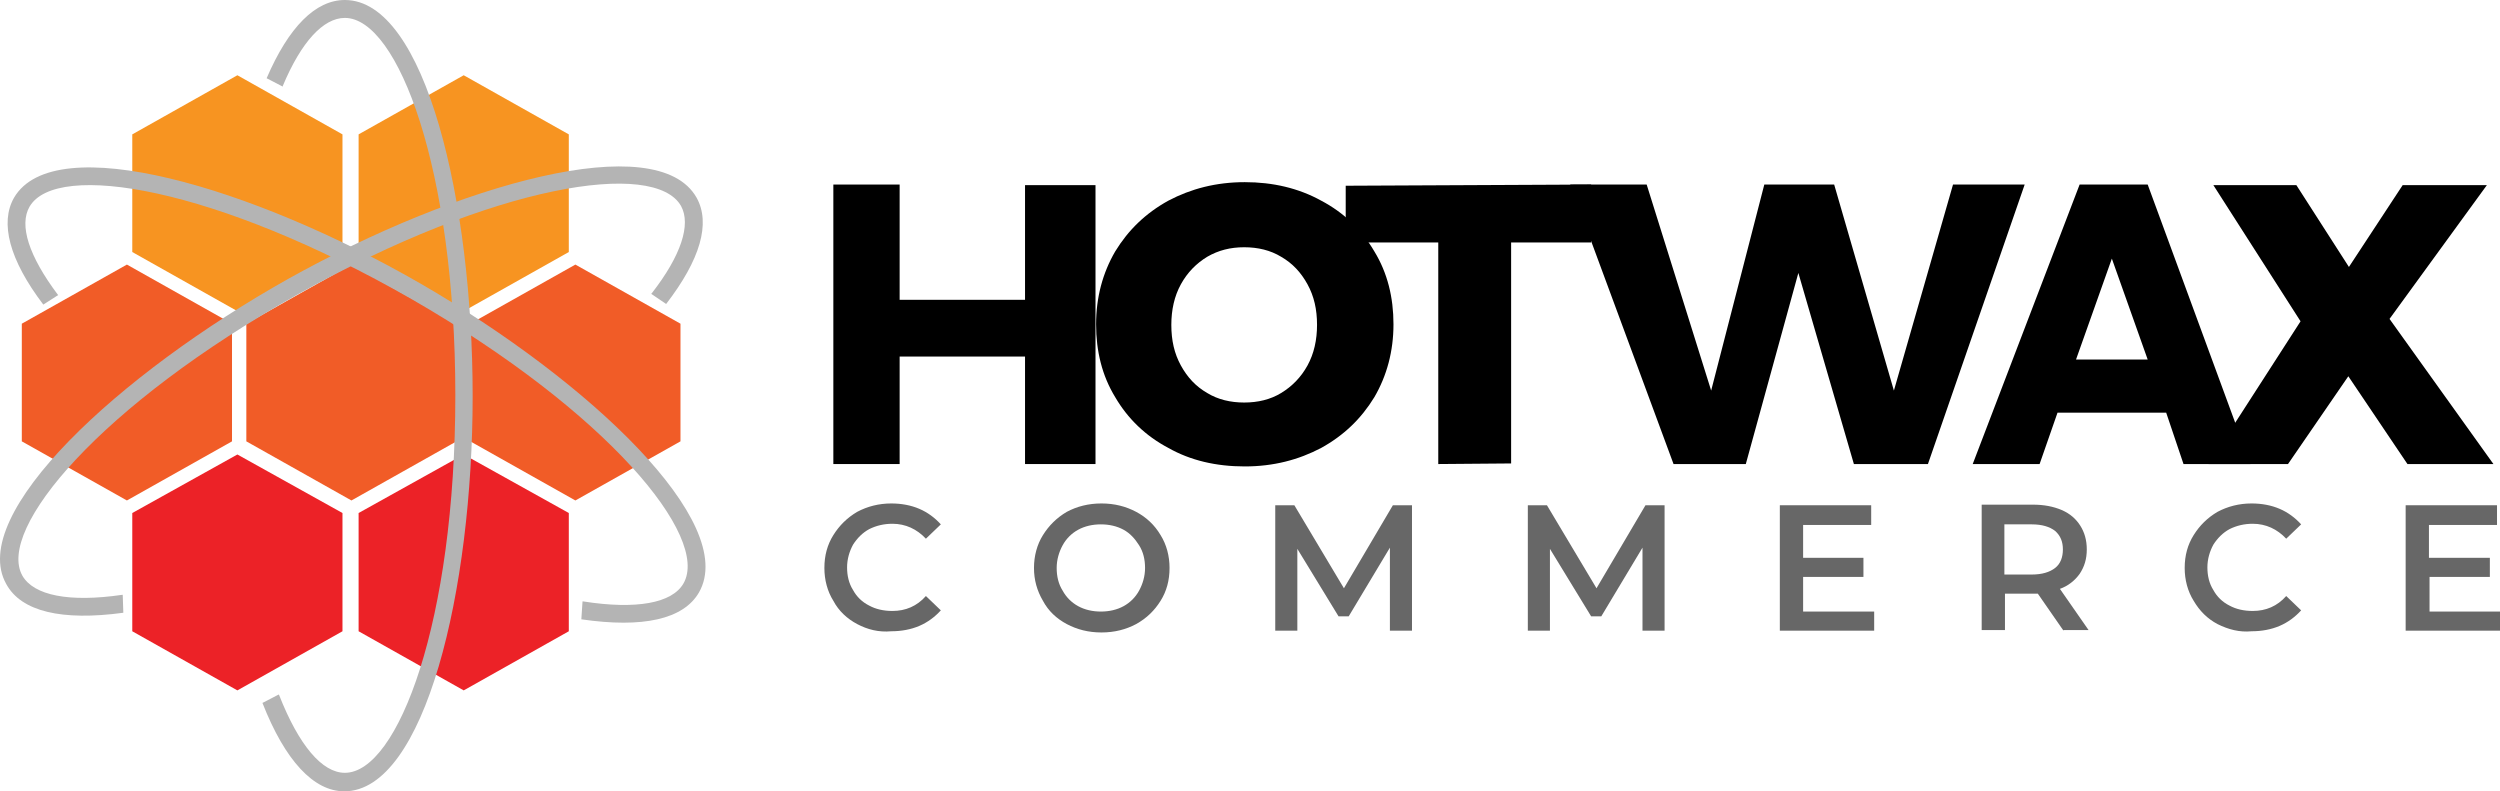 <svg width="1924" height="609" viewBox="0 0 1924 609" fill="none" xmlns="http://www.w3.org/2000/svg">
<path d="M659.726 480.306C651.913 476.169 645.479 470.194 641.343 462.38C636.748 455.026 634.45 446.294 634.45 437.101C634.45 427.449 636.748 419.176 641.343 411.822C645.939 404.468 651.913 398.493 659.726 393.897C667.539 389.76 676.271 387.462 685.922 387.462C693.734 387.462 701.087 388.841 707.521 391.599C713.955 394.356 719.47 398.493 724.066 403.549L712.577 414.58C705.683 407.226 696.951 403.089 686.841 403.089C680.407 403.089 674.432 404.468 668.917 407.226C663.862 409.983 659.726 414.12 656.509 419.176C653.752 424.232 651.913 430.207 651.913 436.642C651.913 443.076 653.292 449.051 656.509 454.107C659.266 459.163 663.403 463.3 668.917 466.057C673.973 468.815 679.947 470.194 686.841 470.194C696.951 470.194 705.683 466.517 712.577 458.703L724.066 469.734C719.47 474.79 713.955 478.927 707.521 481.685C701.087 484.442 693.734 485.821 685.922 485.821C676.271 486.74 667.539 484.442 659.726 480.306Z" fill="#676767"/>
<path d="M821.034 480.306C813.221 476.169 806.787 470.194 802.651 462.38C798.055 454.567 795.757 446.294 795.757 437.101C795.757 427.909 798.055 419.176 802.651 411.822C807.247 404.468 813.221 398.493 821.034 393.897C828.846 389.76 837.578 387.462 847.689 387.462C857.799 387.462 866.531 389.76 874.344 393.897C882.156 398.033 888.59 404.008 893.186 411.822C897.782 419.176 900.08 427.909 900.08 437.101C900.08 446.753 897.782 455.027 893.186 462.38C888.59 469.734 882.616 475.71 874.344 480.306C866.531 484.442 857.799 486.741 847.689 486.741C837.578 486.741 828.846 484.442 821.034 480.306ZM864.693 466.517C869.748 463.759 873.884 459.623 876.641 454.567C879.399 449.511 881.237 443.536 881.237 437.101C881.237 430.667 879.858 424.691 876.641 419.636C873.424 414.58 869.748 410.443 864.693 407.685C859.638 404.928 853.663 403.549 847.229 403.549C840.795 403.549 834.821 404.928 829.766 407.685C824.71 410.443 820.574 414.58 817.817 419.636C815.059 424.691 813.221 430.667 813.221 437.101C813.221 443.536 814.6 449.511 817.817 454.567C820.574 459.623 824.71 463.759 829.766 466.517C834.821 469.275 840.795 470.654 847.229 470.654C853.663 470.654 859.638 469.275 864.693 466.517Z" fill="#676767"/>
<path d="M1069.67 485.362V421.474L1037.96 474.331H1030.14L998.433 422.394V485.362H981.429V388.841H996.135L1034.28 452.729L1071.96 388.841H1086.67V485.362H1069.67Z" fill="#676767"/>
<path d="M1264.06 485.362V421.474L1232.35 474.331H1224.54L1192.83 422.394V485.362H1175.82V388.841H1190.53L1228.67 452.729L1266.36 388.841H1281.06V485.362H1264.06Z" fill="#676767"/>
<path d="M1442.37 470.194V485.362H1369.76V388.841H1440.07V404.009H1387.68V429.288H1434.1V443.996H1387.68V470.654H1442.37V470.194Z" fill="#676767"/>
<path d="M1588.06 485.363L1568.3 456.867C1567.38 456.867 1566.46 456.867 1564.62 456.867H1543.02V484.903H1525.1V388.383H1564.62C1572.9 388.383 1580.25 389.762 1586.68 392.519C1593.12 395.277 1597.71 399.414 1600.93 404.469C1604.15 409.525 1605.99 415.5 1605.99 422.854C1605.99 430.208 1604.15 436.183 1600.47 441.699C1596.79 446.755 1591.74 450.891 1585.31 453.19L1607.36 484.903H1588.06V485.363ZM1581.63 408.606C1577.49 405.389 1571.52 403.55 1563.71 403.55H1542.57V442.159H1563.71C1571.52 442.159 1577.49 440.32 1581.63 437.103C1585.76 433.885 1587.6 428.829 1587.6 422.854C1587.6 416.879 1585.76 412.283 1581.63 408.606Z" fill="#676767"/>
<path d="M1706.62 480.306C1698.81 476.169 1692.83 470.194 1688.24 462.38C1683.64 455.027 1681.34 446.294 1681.34 437.101C1681.34 427.449 1683.64 419.176 1688.24 411.822C1692.83 404.468 1698.81 398.493 1706.62 393.897C1714.43 389.76 1723.16 387.462 1732.82 387.462C1740.63 387.462 1747.98 388.841 1754.42 391.599C1760.85 394.356 1766.36 398.493 1770.96 403.549L1759.47 414.58C1752.58 407.226 1743.85 403.089 1733.73 403.089C1727.3 403.089 1721.33 404.468 1715.81 407.226C1710.76 409.983 1706.62 414.12 1703.4 419.176C1700.65 424.232 1698.81 430.207 1698.81 436.642C1698.81 443.076 1700.19 449.051 1703.4 454.107C1706.16 459.163 1710.3 463.3 1715.81 466.058C1720.87 468.815 1726.84 470.194 1733.73 470.194C1743.85 470.194 1752.58 466.517 1759.47 458.704L1770.96 469.734C1766.36 474.79 1760.85 478.927 1754.42 481.685C1747.98 484.442 1740.63 485.821 1732.82 485.821C1723.62 486.741 1714.89 484.442 1706.62 480.306Z" fill="#676767"/>
<path d="M1924 470.194V485.362H1851.39V388.841H1921.7V404.009H1869.31V429.288H1916.19V443.996H1869.77V470.654H1924V470.194Z" fill="#676767"/>
<path d="M263.571 485.822L182.687 531.325L101.802 485.822V394.817L182.687 349.774L263.571 394.817V485.822Z" fill="#EC2227"/>
<path d="M437.752 485.822L356.868 531.325L275.984 485.822V394.817L356.868 349.774L437.752 394.817V485.822Z" fill="#EC2227"/>
<path d="M523.694 339.661L442.81 385.164L361.926 339.661V249.116L442.81 203.613L523.694 249.116V339.661Z" fill="#F15C27"/>
<path d="M351.349 339.661L270.465 385.164L189.581 339.661V249.116L270.465 203.613L351.349 249.116V339.661Z" fill="#F15C27"/>
<path d="M178.552 339.661L97.668 385.164L16.783 339.661V249.116L97.668 203.613L178.552 249.116V339.661Z" fill="#F15C27"/>
<path d="M263.571 193.961L182.687 239.463L101.802 193.961V103.415L182.687 57.912L263.571 103.415V193.961Z" fill="#F79421"/>
<path d="M437.752 193.961L356.868 239.463L275.984 193.961V103.415L356.868 57.912L437.752 103.415V193.961Z" fill="#F79421"/>
<path d="M265.405 0C242.886 0 222.205 20.683 205.201 60.211L217.61 66.645V66.186C231.856 32.174 248.86 13.789 265.405 13.789C306.307 13.789 350.425 130.533 350.425 304.27C350.425 478.008 306.307 594.752 265.405 594.752C247.941 594.752 230.018 573.609 214.852 535.001C214.852 535.001 214.852 534.541 214.393 534.541L201.984 540.976C219.448 585.559 241.507 609 264.945 609C326.987 609 363.753 454.107 363.753 304.73C363.753 155.353 327.447 0 265.405 0Z" fill="#B4B4B4"/>
<path d="M10.807 152.137C-0.222 171.441 7.131 199.937 33.326 234.409L44.815 227.055C44.815 227.055 44.815 227.055 44.356 226.596C22.296 197.18 14.484 173.279 22.756 159.031C43.437 123.64 166.142 143.863 316.88 230.272C467.619 317.141 546.665 413.202 525.984 449.053C517.252 464.22 489.678 469.276 448.777 462.842H448.317L447.398 476.63C494.734 483.525 525.984 476.63 537.933 455.947C568.724 402.171 453.372 293.241 323.774 218.322C194.635 143.863 42.058 98.82 10.807 152.137Z" fill="#B4B4B4"/>
<path d="M536.097 152.134C547.127 171.898 538.854 199.935 512.659 233.947L501.17 226.134C501.17 226.134 501.17 226.134 501.629 225.674C524.148 196.718 531.961 172.817 524.148 158.569C503.927 122.718 380.763 141.563 229.105 226.593C77.447 311.623 -2.978 407.225 17.243 443.076C25.975 458.243 53.09 463.758 93.991 457.783H94.451L94.91 471.572C47.575 478.007 16.324 470.653 4.835 449.51C-25.497 395.734 91.694 287.723 221.752 214.643C352.729 141.563 505.765 98.359 536.097 152.134Z" fill="#B4B4B4"/>
<path d="M843.096 142.026V357.129H788.867V274.397H692.357V357.129H641.345V142.026H692.357V230.733H788.867V142.485H843.096V142.026Z" fill="black"/>
<path d="M899.16 344.719C881.696 335.526 867.909 322.197 858.258 305.651C848.148 289.104 843.552 270.26 843.552 249.577C843.552 228.894 848.607 210.049 858.258 193.503C868.369 176.956 881.696 164.087 899.16 154.435C916.624 145.242 935.925 140.187 957.985 140.187C979.584 140.187 999.346 144.783 1016.81 154.435C1034.27 163.627 1048.06 176.956 1057.71 193.503C1067.82 210.049 1072.42 228.894 1072.42 249.577C1072.42 270.26 1067.36 289.104 1057.71 305.651C1047.6 322.197 1034.27 335.067 1016.81 344.719C999.346 353.911 980.044 358.967 957.985 358.967C935.925 358.967 916.164 354.371 899.16 344.719ZM986.018 302.433C994.291 297.378 1001.18 290.483 1006.24 281.291C1011.29 272.098 1013.59 261.527 1013.59 250.036C1013.59 238.086 1011.29 227.974 1006.24 218.782C1001.18 209.59 994.75 202.695 986.018 197.639C977.746 192.584 968.095 190.286 957.525 190.286C946.955 190.286 937.764 192.584 929.032 197.639C920.76 202.695 913.866 209.59 908.811 218.782C903.755 227.974 901.458 238.546 901.458 250.036C901.458 261.987 903.755 272.098 908.811 281.291C913.866 290.483 920.3 297.378 929.032 302.433C937.304 307.489 946.955 309.787 957.525 309.787C968.095 309.787 977.746 307.489 986.018 302.433Z" fill="black"/>
<path d="M1106.89 186.609H1035.66V142.945L1224.54 142.026V186.609H1162.96V356.669L1106.89 357.129V186.609V186.609Z" fill="black"/>
<path d="M1558.19 142.026L1483.74 357.129H1426.75L1384.01 210.05L1343.57 357.129H1287.96L1208.45 142.026H1267.28L1316.91 300.595L1357.81 142.026H1411.58L1457.54 300.595L1503.04 142.026H1558.19Z" fill="black"/>
<path d="M1667.1 317.601H1583.46L1569.68 357.129H1518.2L1600.47 142.026H1652.86L1731.9 357.129H1680.43L1667.1 317.601ZM1652.86 276.695L1625.28 199.019L1597.71 276.695H1652.86Z" fill="black"/>
<path d="M1852.77 357.13L1807.27 289.566L1760.85 357.13H1699.73L1770.5 247.28L1703.41 142.486H1767.29L1807.73 205.455L1849.09 142.486H1913.89L1838.98 245.442L1918.94 357.13H1852.77Z" fill="black"/>
</svg>
